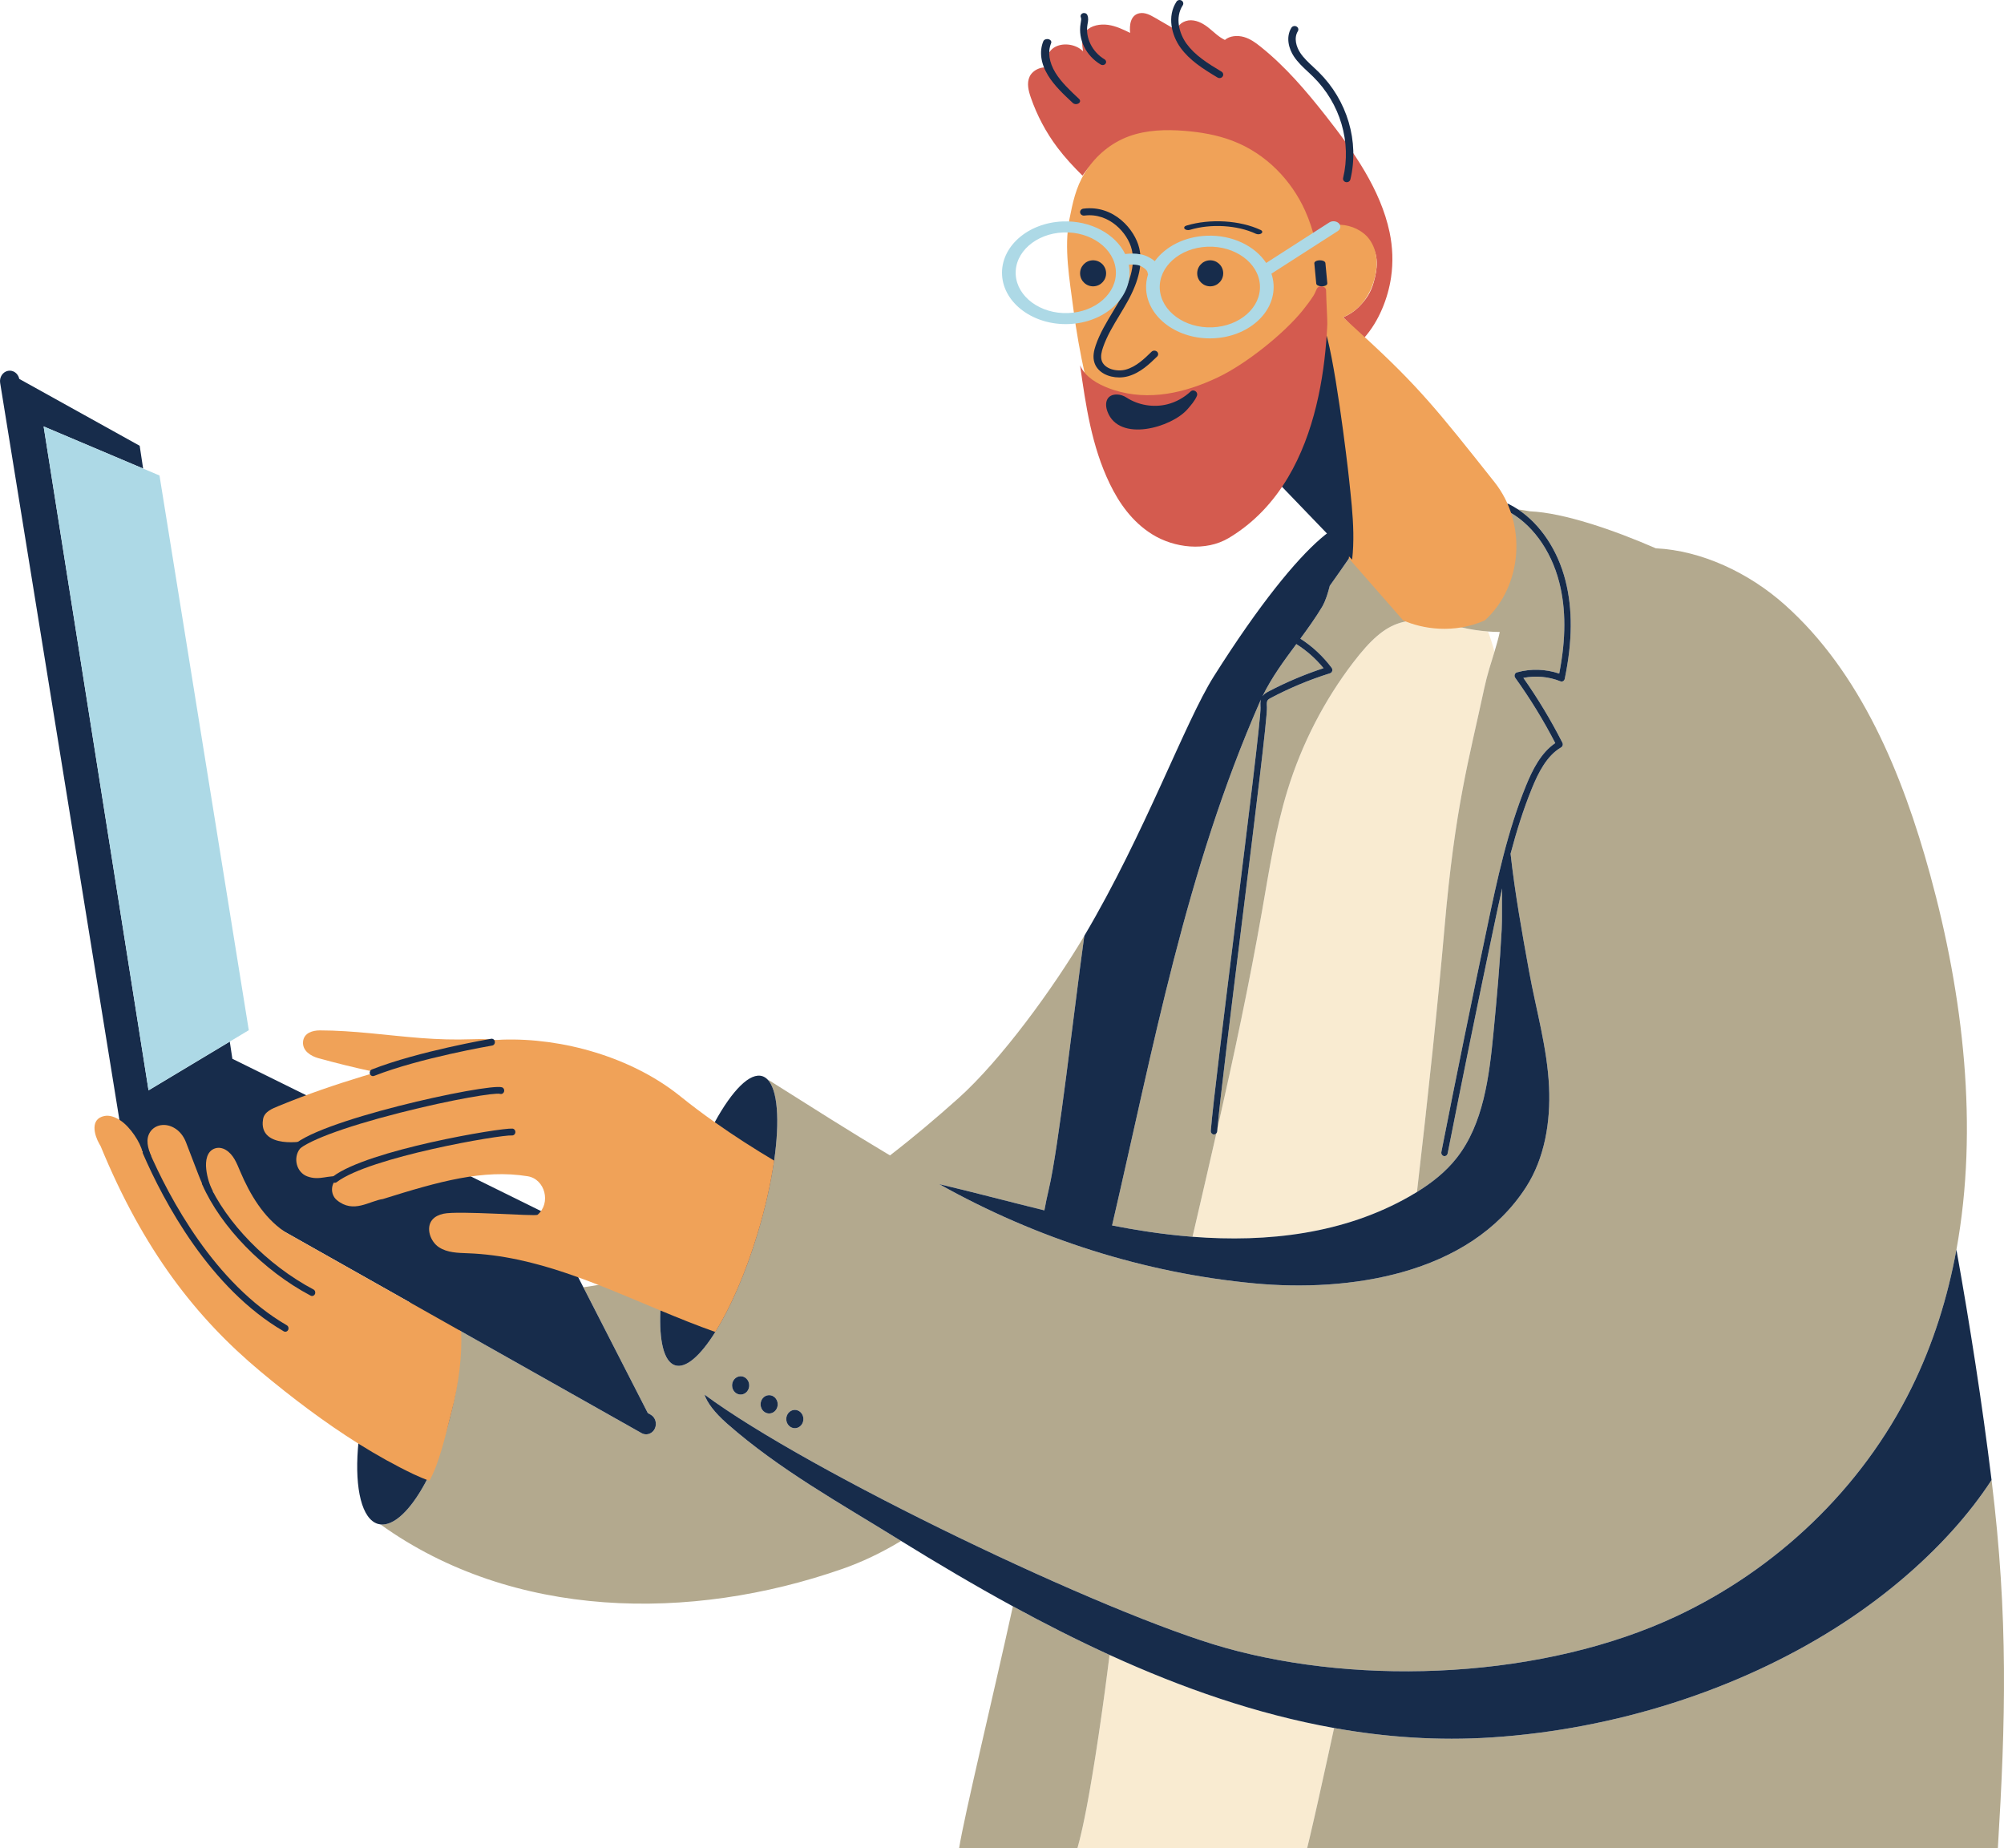 <svg width="154px" height="142px" viewBox="0 0 154 142" version="1.1" xmlns="http://www.w3.org/2000/svg" xmlns:xlink="http://www.w3.org/1999/xlink">
    <g id="Home" stroke="none" stroke-width="1" fill="none" fill-rule="evenodd">
        <g id="Home-Default-4" transform="translate(-34, -266)" fill-rule="nonzero">
            <g id="Access-Student" transform="translate(111, 337) scale(-1, 1) translate(-111, -337)translate(34, 266)">
                <g id="g8" transform="translate(77, 71) scale(-1, 1) rotate(-180) translate(-77, -71)translate(0, 0)">
                    <g id="g10" transform="translate(-0, 0)">
                        <path d="M71.205,8.5975671e-12 L53.551,8.5975671e-12 C53.51,0.172 53.467,0.35 53.422,0.535 C53.398,0.637 53.373,0.743 53.347,0.85 C53.339,0.889 53.329,0.927 53.319,0.968 C53.286,1.109 53.253,1.249 53.22,1.396 C53.205,1.46 53.189,1.527 53.174,1.594 C53.146,1.71 53.119,1.826 53.093,1.944 C53.06,2.083 53.029,2.224 52.996,2.368 C52.97,2.479 52.943,2.593 52.919,2.707 C52.883,2.864 52.848,3.022 52.812,3.181 C52.767,3.376 52.723,3.575 52.678,3.776 C52.455,4.775 52.226,5.816 52.002,6.84 C51.974,6.963 51.948,7.086 51.921,7.207 C51.842,7.575 51.762,7.939 51.684,8.296 C51.615,8.612 51.546,8.926 51.48,9.23 C57.401,10.291 63.162,12.301 68.735,14.847 C68.782,14.456 68.834,14.058 68.886,13.654 C68.912,13.452 68.939,13.25 68.965,13.043 C69.005,12.738 69.046,12.428 69.088,12.115 C69.129,11.809 69.173,11.501 69.215,11.194 C69.215,11.188 69.215,11.182 69.217,11.177 C69.24,11.003 69.264,10.829 69.289,10.656 C69.354,10.201 69.418,9.746 69.486,9.29 C69.515,9.081 69.546,8.873 69.577,8.666 C69.655,8.145 69.734,7.631 69.813,7.124 C69.828,7.024 69.844,6.922 69.861,6.822 C69.994,5.978 70.131,5.16 70.266,4.392 C70.291,4.263 70.313,4.133 70.336,4.004 C70.354,3.902 70.372,3.802 70.39,3.701 C70.422,3.527 70.455,3.355 70.486,3.186 C70.504,3.093 70.522,2.998 70.54,2.907 C70.582,2.695 70.621,2.491 70.662,2.294 C70.756,1.831 70.848,1.404 70.941,1.02 C70.973,0.877 71.008,0.738 71.041,0.605 C71.086,0.43 71.128,0.264 71.172,0.113 C71.184,0.074 71.194,0.038 71.205,8.5975671e-12" id="path14" fill="#F9EBD1"></path>
                        <path d="M80.295,7.10542736e-15 L71.205,7.10542736e-15 C71.194,0.038 71.184,0.074 71.172,0.113 C71.128,0.264 71.086,0.43 71.041,0.605 C71.008,0.738 70.973,0.877 70.941,1.02 C70.848,1.404 70.756,1.831 70.662,2.294 C70.621,2.491 70.582,2.695 70.54,2.907 C70.522,2.998 70.504,3.093 70.486,3.186 C70.455,3.355 70.422,3.527 70.39,3.701 C70.372,3.802 70.354,3.902 70.336,4.004 C70.313,4.133 70.291,4.263 70.266,4.392 C70.131,5.16 69.994,5.978 69.861,6.822 C69.844,6.922 69.828,7.024 69.813,7.124 C69.734,7.631 69.655,8.145 69.577,8.666 C69.546,8.873 69.515,9.081 69.486,9.29 C69.418,9.746 69.354,10.201 69.289,10.656 C69.264,10.829 69.24,11.003 69.217,11.177 C69.215,11.182 69.215,11.188 69.215,11.194 C69.173,11.501 69.129,11.809 69.088,12.115 C69.046,12.428 69.005,12.738 68.965,13.043 C68.939,13.25 68.912,13.452 68.886,13.654 C68.834,14.058 68.782,14.456 68.735,14.847 C71.25,15.996 73.726,17.253 76.163,18.581 C77.66,11.763 79.911,2.446 80.295,7.10542736e-15" id="path16" fill="#B3A98E"></path>
                        <path d="M55.056,81.293 C53.957,84.858 52.232,88.197 50.009,91.102 C47.345,94.584 45.844,94.821 41.777,93.818 C41.079,93.647 40.368,93.536 39.653,93.482 C39.458,92.97 39.295,92.45 39.156,91.923 C39.419,91.065 39.717,90.165 39.939,89.129 C41.115,83.632 42.185,80.039 42.994,70.735 C43.484,65.093 44.248,57.844 45.112,50.416 C45.295,50.303 45.479,50.193 45.664,50.087 C50.719,47.197 56.596,46.525 62.359,46.974 C62.324,47.127 62.288,47.28 62.252,47.433 C61.673,49.93 61.093,52.428 60.525,54.929 C60.492,54.97 60.467,55.019 60.463,55.077 C60.458,55.14 60.453,55.207 60.446,55.279 C59.187,60.842 57.994,66.422 57.009,72.046 C56.465,75.155 55.981,78.289 55.056,81.293" id="path18" fill="#F9EBD1"></path>
                        <path d="M97.051,34.851 C96.689,34.87 96.408,35.2 96.426,35.588 C96.443,35.976 96.752,36.276 97.115,36.257 C97.478,36.238 97.758,35.908 97.741,35.521 C97.724,35.132 97.415,34.833 97.051,34.851 L97.051,34.851 Z M94.862,33.398 C94.499,33.417 94.218,33.747 94.236,34.135 C94.253,34.523 94.562,34.823 94.926,34.804 C95.288,34.786 95.569,34.456 95.551,34.067 C95.534,33.679 95.225,33.38 94.862,33.398 Z M92.888,32.267 C92.525,32.286 92.245,32.616 92.262,33.003 C92.28,33.392 92.589,33.691 92.951,33.673 C93.315,33.654 93.595,33.325 93.578,32.936 C93.56,32.548 93.252,32.248 92.888,32.267 Z M121.357,28.002 C120.61,29.366 119.928,31.099 119.423,33.036 C118.765,35.567 118.531,37.962 118.689,39.78 L118.566,39.711 L104.699,31.89 C104.576,31.82 104.443,31.791 104.313,31.798 C104.057,31.811 103.814,31.964 103.686,32.224 C103.492,32.616 103.633,33.101 103.999,33.307 L104.219,33.431 L109.17,43.095 C107.026,43.402 104.914,43.855 102.901,44.387 C103.09,43.271 103.207,42.232 103.25,41.31 C103.354,38.994 102.992,37.4 102.143,37.106 C101.316,36.819 100.185,37.816 99.031,39.659 C97.887,41.481 96.718,44.126 95.792,47.175 C95.182,49.184 94.753,51.115 94.509,52.826 C94.065,55.934 94.235,58.312 95.043,59.086 C91.387,56.785 88.889,55.182 85.608,53.225 C83.813,54.609 82.07,56.08 80.366,57.604 C77.065,60.556 73.042,66.102 70.673,70.1 C70.687,70.003 70.701,69.904 70.715,69.804 C71.471,64.352 72.649,53.794 73.405,50.624 C73.534,50.082 73.645,49.542 73.743,49.004 C76.439,49.665 79.125,50.382 81.827,51.021 C74.323,46.817 66.066,44.181 57.565,43.39 C50.459,42.728 41.115,43.981 36.726,50.794 C35.3,53.008 34.838,55.803 34.961,58.487 C35.099,61.5 35.96,64.418 36.493,67.355 C37.039,70.363 37.583,73.373 37.918,76.406 C37.47,78.1 36.942,79.802 36.276,81.432 C35.788,82.626 35.14,83.934 34.034,84.576 C33.977,84.61 33.934,84.666 33.915,84.733 C33.896,84.801 33.904,84.872 33.935,84.935 C34.816,86.665 35.825,88.339 36.935,89.916 C35.986,90.105 34.987,90.014 34.083,89.652 C34.016,89.625 33.942,89.631 33.879,89.667 C33.816,89.703 33.771,89.767 33.756,89.842 C33.158,92.729 33.14,95.202 33.702,97.402 C34.301,99.749 35.636,101.729 37.343,102.86 C37.061,102.822 36.78,102.778 36.5,102.727 C36.476,102.723 36.453,102.719 36.429,102.714 C33.842,102.604 30.006,101.289 26.757,99.872 C23.245,99.702 19.611,97.995 16.861,95.548 C11.033,90.361 7.807,82.569 5.674,74.791 C3.126,65.497 1.942,55.374 3.656,45.986 C4.327,42.314 5.441,38.755 7.09,35.401 C10.951,27.551 17.558,21.397 25.155,17.828 C35.306,13.058 49.229,12.414 59.844,15.394 C69.08,17.987 91.848,28.906 99.864,34.85 C99.651,34.223 99.103,33.477 98.111,32.605 C94.117,29.093 89.463,26.519 85.005,23.758 C84.922,23.707 84.839,23.656 84.756,23.604 C85.509,23.148 86.277,22.733 87.053,22.366 C87.781,22.021 88.515,21.719 89.254,21.461 C100.95,17.375 114.574,17.561 124.765,24.874 C123.726,24.747 122.467,25.968 121.357,28.002" id="path20" fill="#B3A98E"></path>
                        <path d="M38.267,102.796 C36.35,101.849 34.822,99.78 34.179,97.263 C33.657,95.221 33.657,92.922 34.18,90.246 C35.224,90.601 36.366,90.636 37.427,90.339 C37.507,90.317 37.571,90.253 37.598,90.17 C37.625,90.086 37.611,89.993 37.56,89.923 C36.422,88.34 35.387,86.654 34.484,84.906 C35.589,84.157 36.238,82.844 36.729,81.643 C38.164,78.129 38.969,74.307 39.68,70.936 C40.898,65.155 42.095,59.284 43.236,53.488 C43.264,53.345 43.179,53.206 43.045,53.175 C43.028,53.172 43.011,53.17 42.994,53.17 C42.88,53.17 42.777,53.255 42.753,53.379 C41.612,59.173 40.416,65.042 39.198,70.82 C39,71.763 38.793,72.742 38.567,73.738 C38.597,72.568 38.557,71.41 38.601,70.575 C38.741,67.928 38.977,65.287 39.233,62.65 C39.562,59.254 40.006,55.645 42.06,53.03 C42.903,51.957 43.974,51.118 45.112,50.416 C44.248,57.844 43.484,65.093 42.994,70.735 C42.185,80.039 41.115,83.632 39.939,89.129 C39.717,90.165 39.419,91.065 39.156,91.923 C38.999,92.438 38.856,92.938 38.748,93.444 C39.05,93.446 39.352,93.46 39.653,93.482 C40.368,93.536 41.079,93.647 41.777,93.818 C45.844,94.821 47.345,94.584 50.009,91.102 C52.232,88.197 53.957,84.858 55.056,81.293 C55.981,78.289 56.465,75.155 57.009,72.046 C57.994,66.422 59.187,60.842 60.446,55.279 C60.25,57.499 59.401,64.349 58.579,70.98 C57.563,79.169 56.603,86.905 56.642,87.671 L56.644,87.707 C56.654,87.888 56.664,88.075 56.595,88.184 C56.544,88.265 56.438,88.325 56.315,88.39 C54.864,89.153 53.341,89.785 51.79,90.271 C51.712,90.296 51.65,90.361 51.624,90.445 C51.6,90.529 51.616,90.621 51.668,90.689 C52.341,91.587 53.151,92.34 54.073,92.929 C53.491,93.719 52.915,94.519 52.398,95.378 C52.093,95.922 51.952,96.457 51.811,96.993 C50.839,98.33 49.874,99.857 48.783,101.159 C45.525,102.635 41.931,103.268 38.403,102.974 C38.386,102.899 38.339,102.831 38.267,102.796" id="path22" fill="#B3A98E"></path>
                        <path d="M62.359,46.974 C63.563,47.068 64.762,47.21 65.948,47.391 C66.815,47.524 67.68,47.677 68.541,47.844 C65.357,61.558 62.876,75.119 57.179,88.087 C57.155,88.143 57.128,88.197 57.102,88.252 C57.156,88.056 57.147,87.852 57.138,87.678 L57.135,87.642 C57.099,86.926 58.1,78.855 59.068,71.049 C59.918,64.197 60.797,57.11 60.955,55.121 C60.967,54.976 60.866,54.848 60.73,54.836 C60.723,54.836 60.716,54.835 60.709,54.835 C60.635,54.835 60.571,54.873 60.525,54.929 C61.093,52.428 61.673,49.93 62.252,47.433 C62.288,47.28 62.324,47.127 62.359,46.974" id="path24" fill="#B3A98E"></path>
                        <path d="M54.381,92.514 C54.377,92.511 54.373,92.507 54.369,92.504 C53.585,92.01 52.887,91.391 52.29,90.662 C53.743,90.184 55.169,89.581 56.533,88.864 C56.703,88.774 56.865,88.676 56.982,88.507 C56.275,89.96 55.333,91.231 54.381,92.514" id="path26" fill="#B3A98E"></path>
                        <path d="M53.551,0 L0.472,0 C-0.121,9.712 -0.346,17.702 0.956,28.285 C1.799,26.984 2.818,25.667 3.998,24.361 C4.275,24.056 4.56,23.75 4.854,23.447 C4.951,23.345 5.05,23.245 5.151,23.142 C5.31,22.981 5.472,22.819 5.636,22.659 C5.74,22.559 5.844,22.458 5.949,22.358 C6.054,22.258 6.16,22.157 6.267,22.059 C6.405,21.929 6.545,21.798 6.687,21.67 C6.83,21.54 6.971,21.412 7.116,21.285 C7.227,21.187 7.339,21.088 7.452,20.989 C7.633,20.832 7.816,20.677 8.002,20.522 C9.507,19.26 11.158,18.048 12.939,16.92 C20.476,12.154 29.86,9.13 39.377,8.507 C43.479,8.24 47.516,8.521 51.48,9.23 C51.546,8.926 51.615,8.612 51.684,8.296 C51.762,7.939 51.84,7.575 51.921,7.207 C51.948,7.086 51.974,6.963 52.002,6.84 C52.226,5.816 52.455,4.775 52.678,3.776 C52.723,3.575 52.767,3.376 52.812,3.181 C52.848,3.022 52.883,2.864 52.919,2.707 C52.943,2.593 52.97,2.479 52.996,2.368 C53.029,2.224 53.06,2.083 53.093,1.944 C53.119,1.826 53.146,1.71 53.174,1.594 C53.189,1.527 53.205,1.46 53.22,1.396 C53.253,1.249 53.286,1.109 53.319,0.968 C53.329,0.927 53.339,0.889 53.347,0.85 C53.373,0.743 53.398,0.637 53.422,0.535 C53.467,0.35 53.51,0.172 53.551,0" id="path28" fill="#B3A98E"></path>
                        <path d="M98.111,32.605 C99.103,33.477 99.651,34.223 99.864,34.85 C91.848,28.906 69.08,17.987 59.844,15.394 C49.229,12.414 35.306,13.058 25.155,17.828 C17.558,21.397 10.951,27.551 7.09,35.401 C5.441,38.755 4.327,42.314 3.656,45.986 C2.62,40.195 1.689,34.256 0.956,28.285 L0.956,28.285 C2.642,25.687 5.034,23.009 8.002,20.521 C9.506,19.26 11.158,18.048 12.94,16.921 C20.475,12.154 29.859,9.13 39.377,8.507 C43.479,8.239 47.515,8.521 51.479,9.231 C57.401,10.29 63.162,12.301 68.735,14.847 C71.249,15.996 73.727,17.254 76.163,18.582 C79.087,20.176 81.953,21.873 84.756,23.604 C84.839,23.656 84.922,23.707 85.005,23.758 C89.463,26.519 94.117,29.093 98.111,32.605" id="path30" fill="#172C4B"></path>
                        <path d="M94.509,52.826 C94.753,51.115 95.182,49.184 95.792,47.175 C96.718,44.126 97.887,41.481 99.031,39.659 C100.185,37.816 101.316,36.819 102.143,37.106 C102.992,37.4 103.354,38.994 103.25,41.31 C103.207,42.232 103.09,43.271 102.901,44.387 C102.646,45.892 102.26,47.539 101.743,49.24 C100.97,51.78 100.031,54.042 99.075,55.779 C97.728,58.234 96.355,59.641 95.393,59.306 C95.266,59.262 95.149,59.186 95.043,59.086 C94.235,58.312 94.065,55.934 94.509,52.826" id="path32" fill="#172C4B"></path>
                        <path d="M153.378,113.509 C152.981,113.582 152.604,113.305 152.52,112.888 L143.266,107.75 L143.001,105.999 L150.647,109.235 L142.585,58.226 L136.343,61.972 L136.143,60.649 L112.084,48.781 L109.17,43.095 L104.219,33.431 L103.999,33.307 C103.633,33.101 103.492,32.616 103.686,32.224 C103.814,31.964 104.057,31.811 104.313,31.798 C104.443,31.791 104.576,31.82 104.699,31.89 L118.566,39.711 L118.689,39.78 C118.531,37.962 118.765,35.567 119.423,33.036 C119.928,31.099 120.61,29.366 121.357,28.002 C122.467,25.968 123.726,24.747 124.765,24.874 C124.831,24.883 124.896,24.895 124.961,24.914 C126.19,25.281 126.734,27.602 126.496,30.689 C126.396,31.995 126.156,33.437 125.768,34.925 C124.971,37.984 123.735,40.528 122.497,41.928 L144.569,54.378 L144.692,55.139 L153.989,112.582 C154.059,113.018 153.786,113.433 153.378,113.509" id="path34" fill="#172C4B"></path>
                        <path d="M56.533,88.864 C55.169,89.581 53.743,90.184 52.29,90.662 C52.887,91.391 53.585,92.01 54.369,92.504 C54.373,92.507 54.377,92.511 54.381,92.514 C55.333,91.231 56.275,89.96 56.982,88.507 C56.865,88.676 56.703,88.774 56.533,88.864 Z M33.702,97.402 C33.14,95.202 33.158,92.729 33.756,89.842 C33.771,89.767 33.816,89.703 33.879,89.667 C33.942,89.631 34.016,89.625 34.083,89.652 C34.987,90.014 35.986,90.105 36.935,89.916 C35.825,88.339 34.816,86.665 33.935,84.935 C33.904,84.872 33.896,84.801 33.915,84.733 C33.934,84.666 33.977,84.61 34.034,84.576 C35.14,83.934 35.788,82.626 36.276,81.432 C36.942,79.802 37.47,78.1 37.918,76.406 C37.583,73.373 37.039,70.363 36.493,67.355 C35.96,64.418 35.099,61.5 34.961,58.487 C34.838,55.803 35.3,53.008 36.726,50.794 C41.115,43.981 50.459,42.728 57.565,43.39 C66.066,44.181 74.323,46.817 81.827,51.021 C79.125,50.382 76.439,49.665 73.743,49.004 C73.645,49.542 73.534,50.082 73.405,50.624 C72.649,53.794 71.471,64.352 70.715,69.804 C70.701,69.902 70.687,70.001 70.673,70.1 C65.996,77.999 62.942,86.517 60.719,90.037 C53.712,101.133 49.509,103.601 49.698,100.716 C49.396,100.871 49.091,101.019 48.783,101.159 C49.874,99.857 50.839,98.33 51.811,96.993 C51.952,96.457 52.093,95.922 52.398,95.378 C52.915,94.519 53.491,93.719 54.073,92.929 C53.151,92.34 52.341,91.587 51.668,90.689 C51.616,90.621 51.6,90.529 51.624,90.445 C51.65,90.361 51.712,90.296 51.79,90.271 C53.341,89.785 54.864,89.153 56.315,88.39 C56.438,88.325 56.544,88.265 56.595,88.184 C56.664,88.075 56.654,87.888 56.644,87.707 L56.642,87.671 C56.603,86.905 57.563,79.169 58.579,70.98 C59.401,64.349 60.25,57.499 60.446,55.279 C60.453,55.207 60.458,55.14 60.463,55.077 C60.467,55.019 60.492,54.97 60.525,54.929 C60.571,54.873 60.635,54.835 60.709,54.835 C60.716,54.835 60.723,54.836 60.73,54.836 C60.866,54.848 60.967,54.976 60.955,55.121 C60.797,57.11 59.918,64.197 59.068,71.049 C58.1,78.855 57.099,86.926 57.135,87.642 L57.138,87.678 C57.147,87.852 57.156,88.056 57.102,88.252 C57.128,88.197 57.155,88.143 57.179,88.087 C62.876,75.119 65.357,61.558 68.541,47.844 C67.68,47.677 66.815,47.524 65.948,47.391 C64.762,47.21 63.563,47.068 62.359,46.974 C56.596,46.525 50.719,47.197 45.664,50.087 C45.479,50.193 45.295,50.303 45.112,50.416 C43.974,51.118 42.903,51.957 42.06,53.03 C40.006,55.645 39.562,59.254 39.233,62.65 C38.977,65.287 38.741,67.928 38.601,70.575 C38.557,71.41 38.597,72.568 38.567,73.738 C38.793,72.742 39,71.763 39.198,70.82 C40.416,65.042 41.612,59.173 42.753,53.379 C42.777,53.255 42.88,53.17 42.994,53.17 C43.011,53.17 43.028,53.172 43.045,53.175 C43.179,53.206 43.264,53.345 43.236,53.488 C42.095,59.284 40.898,65.155 39.68,70.936 C38.969,74.307 38.164,78.129 36.729,81.643 C36.238,82.844 35.589,84.157 34.484,84.906 C35.387,86.654 36.422,88.34 37.56,89.923 C37.611,89.993 37.625,90.086 37.598,90.17 C37.571,90.253 37.507,90.317 37.427,90.339 C36.366,90.636 35.224,90.601 34.18,90.246 C33.657,92.922 33.657,95.221 34.179,97.263 C34.822,99.78 36.35,101.849 38.267,102.796 C38.339,102.831 38.386,102.899 38.403,102.974 C38.415,103.03 38.412,103.09 38.387,103.146 C38.33,103.279 38.183,103.335 38.06,103.274 C37.815,103.153 37.576,103.014 37.343,102.86 C35.636,101.729 34.301,99.749 33.702,97.402" id="path36" fill="#172C4B"></path>
                        <path d="M97.115,36.257 C96.752,36.276 96.443,35.976 96.426,35.588 C96.408,35.2 96.689,34.87 97.051,34.851 C97.415,34.833 97.724,35.132 97.741,35.521 C97.758,35.908 97.478,36.238 97.115,36.257" id="path38" fill="#172C4B"></path>
                        <path d="M94.926,34.804 C94.562,34.823 94.253,34.523 94.236,34.135 C94.218,33.747 94.499,33.417 94.862,33.398 C95.225,33.38 95.534,33.679 95.551,34.067 C95.569,34.456 95.288,34.786 94.926,34.804" id="path40" fill="#172C4B"></path>
                        <path d="M92.951,33.673 C92.589,33.691 92.28,33.392 92.262,33.003 C92.245,32.616 92.525,32.286 92.888,32.267 C93.252,32.248 93.56,32.548 93.578,32.936 C93.595,33.325 93.315,33.654 92.951,33.673" id="path42" fill="#172C4B"></path>
                        <polyline id="path44" fill="#ADD9E6" points="150.647 109.235 143.001 105.999 141.743 105.466 134.882 62.848 136.343 61.972 142.585 58.226 150.647 109.235"></polyline>
                        <path d="M145.975,56.255 C145.598,56.331 145.183,56.193 144.786,55.939 C143.966,55.412 143.214,54.201 143.059,53.527 L142.372,53.139 C142.624,53.759 142.851,54.466 142.444,55.054 C142.256,55.324 141.965,55.494 141.653,55.546 C141.284,55.607 140.935,55.521 140.623,55.346 C140.203,55.111 139.889,54.706 139.709,54.237 L138.74,51.717 C138.647,51.487 138.52,51.159 138.383,50.881 L137.574,50.339 C137.882,50.887 138.086,51.555 138.153,52.181 C138.219,52.801 138.117,53.541 137.491,53.76 C137.208,53.859 136.899,53.802 136.641,53.644 C136.059,53.289 135.81,52.631 135.549,52.013 C134.788,50.211 133.737,48.473 132.181,47.403 C132.151,47.382 132.12,47.361 132.089,47.339 L118.566,39.711 C118.476,37.952 118.721,35.731 119.33,33.393 C119.834,31.456 120.25,29.598 120.996,28.233 C121.289,28.319 121.868,28.566 122.207,28.727 C123.631,29.406 125.032,30.19 126.402,31.046 C129.057,32.704 131.597,34.634 133.974,36.617 C138.924,40.745 142.973,45.929 146.268,53.939 C146.305,54.002 146.342,54.065 146.377,54.128 C146.746,54.782 147.106,56.03 145.975,56.255" id="path46" fill="#F0A258"></path>
                        <path d="M130.02,42.424 C129.929,42.424 129.841,42.478 129.798,42.571 C129.738,42.702 129.788,42.86 129.91,42.925 C133.442,44.792 136.623,48.048 138.016,51.221 C138.074,51.353 138.221,51.41 138.344,51.347 C138.468,51.285 138.521,51.129 138.463,50.997 C137.026,47.722 133.754,44.369 130.129,42.452 C130.094,42.433 130.056,42.424 130.02,42.424" id="path48" fill="#172C4B"></path>
                        <path d="M132.076,39.677 C131.988,39.677 131.903,39.727 131.858,39.815 C131.793,39.943 131.837,40.103 131.958,40.173 C137.524,43.405 140.995,49.967 142.569,53.591 C142.626,53.723 142.773,53.781 142.897,53.719 C143.021,53.657 143.074,53.501 143.017,53.369 C141.418,49.686 137.884,43.014 132.193,39.709 C132.156,39.687 132.115,39.677 132.076,39.677" id="path50" fill="#172C4B"></path>
                        <path d="M133.813,55.762 C133.898,53.848 130.979,54.151 129.908,54.482 C130.31,54.358 130.666,54.098 130.938,53.758 C131.503,53.049 131.223,51.934 130.402,51.62 C129.432,51.25 128.772,51.767 127.867,51.58 C127.845,51.576 127.845,51.544 127.865,51.537 C127.895,51.527 127.923,51.515 127.952,51.502 C128.595,51.204 128.668,50.25 128.113,49.791 C126.828,48.728 125.618,49.732 124.574,49.875 C120.245,51.232 116.872,52.177 113.451,51.625 C112.112,51.409 111.631,49.558 112.694,48.662 C112.848,48.532 118.812,48.999 119.926,48.744 C120.247,48.67 120.571,48.539 120.787,48.275 C121.293,47.658 120.933,46.616 120.282,46.18 C119.631,45.745 118.816,45.737 118.049,45.708 C112.873,45.517 108.113,43.335 103.25,41.31 C101.856,40.73 100.454,40.162 99.031,39.659 C97.887,41.481 96.718,44.126 95.792,47.175 C95.182,49.184 94.753,51.115 94.509,52.826 C96.065,53.752 97.589,54.728 99.075,55.779 C99.982,56.418 100.874,57.087 101.751,57.793 C105.462,60.772 110.766,62.275 115.405,62.121 C116.87,62.072 118.294,61.638 119.702,61.207 C124.255,59.813 128.002,58.916 132.604,57.016 C133.053,56.83 133.682,56.597 133.783,56.022 C133.799,55.931 133.808,55.844 133.813,55.762" id="path52" fill="#F0A258"></path>
                        <path d="M128.268,51.124 C128.218,51.124 128.168,51.14 128.125,51.173 C125.607,53.1 115.534,54.826 114.659,54.76 C114.525,54.75 114.405,54.859 114.395,55.005 C114.386,55.15 114.489,55.276 114.625,55.286 C115.52,55.354 125.741,53.646 128.412,51.603 C128.523,51.518 128.548,51.353 128.469,51.235 C128.421,51.163 128.345,51.124 128.268,51.124" id="path54" fill="#172C4B"></path>
                        <path d="M131.446,53.368 C131.372,53.368 131.299,53.403 131.25,53.47 C130.696,54.238 127.708,55.372 123.258,56.505 C119.181,57.541 115.931,58.065 115.569,57.954 C115.439,57.914 115.301,57.995 115.263,58.135 C115.226,58.274 115.299,58.42 115.43,58.46 C116.483,58.791 130.163,55.839 131.641,53.793 C131.724,53.678 131.705,53.512 131.597,53.423 C131.552,53.386 131.498,53.368 131.446,53.368" id="path56" fill="#172C4B"></path>
                        <path d="M129.427,62.832 C129.961,62.832 130.651,62.646 130.712,61.964 C130.777,61.246 130.083,60.847 129.532,60.696 C126.844,59.954 124.132,59.364 121.407,58.927 C120.745,58.821 120.067,58.724 119.419,58.909 C118.673,59.121 118.025,59.687 117.398,60.242 C116.233,61.272 113.56,62.299 117.776,62.15 C119.067,62.105 120.361,62.143 121.652,62.243 C124.244,62.443 126.831,62.831 129.427,62.832" id="path58" fill="#F0A258"></path>
                        <path d="M125.34,59.317 C125.312,59.317 125.283,59.322 125.255,59.333 C121.703,60.726 116.232,61.657 116.177,61.667 C116.043,61.69 115.951,61.825 115.972,61.969 C115.993,62.112 116.121,62.211 116.254,62.189 C116.31,62.179 121.827,61.239 125.426,59.829 C125.553,59.778 125.619,59.627 125.572,59.49 C125.535,59.383 125.441,59.317 125.34,59.317" id="path60" fill="#172C4B"></path>
                        <g id="Group-6" transform="translate(37.471, 93.685)">
                            <path d="M35.801,43.029 C36.303,43.531 36.083,44.386 35.414,44.726 C34.745,45.067 33.791,44.884 33.303,44.373 C33.384,44.912 33.446,45.512 33.055,45.946 C32.683,46.358 31.987,46.491 31.375,46.404 C30.764,46.316 30.215,46.049 29.682,45.787 C29.747,46.374 29.663,47.149 28.977,47.295 C28.56,47.383 28.146,47.168 27.793,46.963 C27.207,46.625 26.622,46.286 26.036,45.947 C26.115,46.392 25.54,46.771 25.001,46.758 C24.461,46.744 23.989,46.456 23.604,46.141 C23.217,45.827 22.869,45.468 22.4,45.246 C22.043,45.566 21.433,45.614 20.937,45.472 C20.441,45.329 20.035,45.03 19.658,44.728 C17.716,43.171 16.151,41.322 14.672,39.445 C12.492,36.677 10.435,33.737 9.746,30.477 C9.505,29.331 9.461,28.152 9.632,26.996 C9.861,25.45 10.539,23.636 11.735,22.315 C12.327,22.842 12.896,23.56 13.317,23.936 C12.866,24.121 12.47,24.384 12.144,24.702 C11.534,25.297 11.187,25.849 10.966,26.622 C10.672,27.653 10.543,28.735 11.225,29.628 C12.2,30.906 14.78,31.251 15.395,29.591 C15.41,29.55 15.423,29.51 15.437,29.469 C15.624,30.256 15.88,31.028 16.227,31.779 C17.281,34.057 19.246,36.122 21.93,37.11 C23.101,37.541 24.375,37.758 25.65,37.857 C27.11,37.971 28.624,37.925 29.974,37.449 C31.418,36.94 32.575,35.959 33.341,34.818 C34.034,35.503 34.691,36.21 35.263,36.967 C36.16,38.156 36.84,39.456 37.309,40.804 C37.494,41.337 37.645,41.92 37.403,42.437 C37.161,42.955 36.367,43.323 35.801,43.029 Z" id="path62" fill="#D45B4F"></path>
                            <path d="M25.5,38.262 C24.246,38.163 22.994,37.944 21.842,37.508 C19.202,36.509 17.27,34.424 16.233,32.121 C15.892,31.364 15.64,30.583 15.456,29.789 C15.442,29.83 15.429,29.87 15.415,29.911 C14.81,31.589 12.272,31.24 11.313,29.949 C10.643,29.047 10.627,27.886 10.916,26.845 C11.133,26.064 11.518,25.302 12.144,24.702 C12.473,24.388 12.874,24.123 13.317,23.936 C12.903,23.556 12.397,23.093 11.815,22.56 C7.535,18.642 6.077,16.815 1.685,11.275 C-0.82,8.115 -0.498,3.324 2.423,0.649 C4.822,-0.409 7.234,0 8.702,0.649 L12.875,5.412 C12.75,6.708 12.8,8.019 12.898,9.325 C12.948,9.977 13.009,10.629 13.067,11.275 C13.16,12.336 13.984,20.552 14.641,22.394 C14.628,22.619 14.616,22.842 14.607,23.063 C14.594,23.328 14.677,24.656 14.701,25.68 C14.709,26.026 15.275,26.105 15.411,25.778 C15.493,25.584 15.571,25.4 15.659,25.259 C15.903,24.871 16.178,24.498 16.466,24.133 C17.869,22.354 20.754,19.982 22.94,18.929 C25.415,17.739 28.127,17.104 30.776,17.966 C31.721,18.273 32.661,18.765 33.148,19.501 C33.526,21.195 33.828,22.902 34.049,24.616 C34.334,26.821 34.782,29.275 34.348,31.468 C34.102,32.714 33.863,33.9 33.165,35.035 C33.132,35.088 33.098,35.14 33.064,35.192 C32.311,36.345 31.173,37.336 29.753,37.85 C28.426,38.331 26.936,38.377 25.5,38.262 Z" id="path64" fill="#F0A258"></path>
                            <path d="M12.862,11.53 C12.79,10.844 12.713,10.154 12.651,9.463 C12.528,8.078 12.465,6.688 12.622,5.315 L18.529,11.453 C16.025,15.082 15.106,19.521 14.834,23.315 C14.01,21.363 12.978,12.654 12.862,11.53 Z" id="path66" fill="#172C4B"></path>
                            <path d="M22.977,19.303 C20.76,20.349 17.837,22.706 16.415,24.474 C16.123,24.837 15.844,25.208 15.596,25.593 C15.507,25.733 15.428,25.915 15.345,26.109 C15.207,26.433 14.634,26.355 14.625,26.011 C14.602,24.994 14.517,23.674 14.53,23.411 C14.539,23.192 14.552,22.97 14.565,22.746 C14.785,19.189 15.529,15.028 17.555,11.625 C18.653,9.783 20.125,8.163 22.095,6.983 C23.874,5.919 26.299,6.21 27.989,7.263 C29.529,8.223 30.536,9.671 31.255,11.162 C32.643,14.041 33.091,17.167 33.529,20.25 C33.475,20.117 33.404,19.991 33.323,19.871 C32.829,19.14 31.876,18.651 30.919,18.345 C28.234,17.489 25.485,18.12 22.977,19.303 Z" id="path68" fill="#D45B4F"></path>
                            <path d="M23.48,26.316 C22.929,26.343 22.504,26.811 22.53,27.363 C22.556,27.915 23.025,28.34 23.576,28.314 C24.128,28.287 24.553,27.819 24.528,27.267 C24.501,26.715 24.032,26.289 23.48,26.316 Z" id="path70" fill="#172C4B"></path>
                            <path d="M32.481,26.316 C31.928,26.343 31.503,26.812 31.53,27.363 C31.555,27.915 32.024,28.34 32.577,28.314 C33.128,28.288 33.554,27.819 33.527,27.267 C33.501,26.716 33.032,26.289 32.481,26.316 Z" id="path72" fill="#172C4B"></path>
                            <path d="M29.837,19.407 C28.893,19.671 28.18,20.365 27.608,20.922 C27.497,21.03 27.503,21.2 27.622,21.301 C27.738,21.403 27.925,21.398 28.036,21.29 C28.588,20.752 29.214,20.143 30.009,19.92 C30.704,19.725 31.642,19.968 31.858,20.583 C31.977,20.923 31.871,21.32 31.765,21.628 C31.47,22.491 30.976,23.309 30.497,24.1 C30.281,24.46 30.055,24.832 29.85,25.207 C28.99,26.775 28.707,28.101 28.986,29.265 C29.32,30.661 30.917,32.585 33.276,32.283 C33.436,32.263 33.548,32.128 33.526,31.981 C33.503,31.834 33.356,31.731 33.195,31.752 C31.287,31.996 29.857,30.398 29.559,29.149 C29.31,28.112 29.576,26.901 30.374,25.448 C30.574,25.083 30.796,24.715 31.011,24.36 C31.502,23.545 32.012,22.703 32.325,21.789 C32.456,21.405 32.585,20.902 32.416,20.419 C32.159,19.684 31.335,19.315 30.522,19.315 C30.288,19.315 30.055,19.345 29.837,19.407 Z" id="path74" fill="#172C4B"></path>
                            <path d="M19.592,30.386 C19.49,30.465 19.514,30.579 19.645,30.642 C21.249,31.393 23.546,31.529 25.361,30.981 C25.511,30.937 25.571,30.827 25.497,30.737 C25.421,30.647 25.24,30.61 25.09,30.655 C23.479,31.141 21.44,31.02 20.018,30.353 C19.962,30.328 19.896,30.315 19.832,30.315 C19.742,30.315 19.652,30.339 19.592,30.386 Z" id="path76" fill="#172C4B"></path>
                            <path d="M34.442,24.261 C32.322,24.342 30.678,25.799 30.781,27.507 C30.882,29.215 32.691,30.538 34.812,30.456 C36.933,30.374 38.575,28.917 38.474,27.209 C38.371,25.501 36.563,24.178 34.442,24.261 Z M23.372,23.164 C21.251,23.247 19.607,24.703 19.709,26.411 C19.812,28.119 21.619,29.442 23.741,29.36 C25.861,29.278 27.505,27.822 27.403,26.113 C27.301,24.405 25.493,23.083 23.372,23.164 Z M34.862,31.301 C32.709,31.384 30.812,30.33 30.065,28.798 C29.67,28.844 29.294,28.855 28.856,28.771 C28.489,28.701 28.092,28.506 27.789,28.248 C26.979,29.363 25.509,30.138 23.792,30.204 C21.837,30.28 20.091,29.418 19.227,28.111 L14.381,31.223 C14.154,31.368 13.824,31.339 13.643,31.155 C13.462,30.973 13.5,30.707 13.727,30.561 L18.824,27.289 C18.735,27.021 18.677,26.74 18.66,26.452 C18.531,24.278 20.622,22.424 23.321,22.32 C26.02,22.215 28.322,23.899 28.452,26.073 C28.476,26.479 28.422,26.872 28.303,27.246 C28.324,27.287 28.339,27.332 28.343,27.379 C28.358,27.573 28.775,27.886 29.099,27.948 C29.337,27.993 29.549,27.996 29.786,27.975 C29.759,27.834 29.74,27.692 29.732,27.547 C29.602,25.374 31.693,23.52 34.392,23.416 C37.092,23.312 39.393,24.994 39.523,27.169 C39.652,29.343 37.562,31.196 34.862,31.301" id="path78" fill="#ADD9E6"></path>
                            <path d="M30.703,18.004 C30.443,18.001 30.187,17.916 29.966,17.772 C29.042,17.174 27.883,16.987 26.826,17.251 C26.161,17.418 25.542,17.762 25.035,18.235 C24.806,18.449 24.435,18.198 24.55,17.903 C24.55,17.9 24.551,17.898 24.552,17.896 C24.711,17.518 25.003,17.189 25.265,16.885 C26.493,15.463 30.534,14.299 31.425,16.692 C31.68,17.378 31.473,18.012 30.703,18.004" id="path80" fill="#172C4B"></path>
                            <path d="M14.955,26.315 C14.948,26.315 14.941,26.315 14.934,26.316 C14.698,26.321 14.518,26.424 14.529,26.546 L14.677,28.105 C14.689,28.227 14.876,28.322 15.123,28.314 C15.359,28.309 15.539,28.205 15.528,28.084 L15.38,26.524 C15.369,26.407 15.18,26.315 14.955,26.315" id="path82" fill="#172C4B"></path>
                            <path d="M33.843,40.315 C33.773,40.315 33.702,40.333 33.644,40.37 C33.509,40.454 33.49,40.605 33.6,40.708 C34.274,41.338 34.972,41.99 35.424,42.728 C35.913,43.527 36.029,44.334 35.753,45.002 C35.701,45.128 35.792,45.263 35.957,45.304 C36.124,45.344 36.301,45.273 36.353,45.147 C36.677,44.364 36.55,43.433 35.994,42.524 C35.509,41.731 34.786,41.056 34.087,40.403 C34.025,40.345 33.934,40.315 33.843,40.315" id="path84" fill="#172C4B"></path>
                            <path d="M31.795,43.315 C31.709,43.315 31.624,43.353 31.572,43.423 C31.492,43.534 31.525,43.683 31.649,43.757 C32.593,44.318 33.134,45.413 32.962,46.42 L32.949,46.497 C32.911,46.702 32.868,46.935 32.975,47.166 C33.031,47.289 33.187,47.347 33.323,47.297 C33.46,47.246 33.524,47.105 33.469,46.983 C33.42,46.877 33.446,46.731 33.476,46.576 L33.49,46.494 C33.695,45.288 33.073,44.026 31.942,43.355 C31.897,43.329 31.846,43.315 31.795,43.315" id="path86" fill="#172C4B"></path>
                            <path d="M22.812,42.315 C22.718,42.315 22.626,42.359 22.572,42.441 C22.489,42.566 22.529,42.732 22.661,42.811 C23.749,43.461 24.702,44.07 25.341,44.947 C25.925,45.751 26.245,46.977 25.64,47.905 C25.558,48.031 25.598,48.197 25.731,48.275 C25.864,48.352 26.038,48.314 26.12,48.188 C26.861,47.054 26.495,45.59 25.805,44.642 C25.106,43.68 24.104,43.038 22.962,42.356 C22.915,42.328 22.863,42.315 22.812,42.315" id="path88" fill="#172C4B"></path>
                            <path d="M13.037,34.315 C12.905,34.315 12.787,34.399 12.758,34.523 C12.057,37.437 12.99,40.6 15.192,42.776 C15.327,42.909 15.467,43.04 15.606,43.169 C15.987,43.523 16.346,43.857 16.609,44.255 C16.911,44.711 17.118,45.387 16.793,45.918 C16.715,46.046 16.763,46.208 16.9,46.28 C17.037,46.353 17.212,46.308 17.291,46.181 C17.739,45.449 17.485,44.562 17.097,43.977 C16.797,43.524 16.398,43.153 16.011,42.794 C15.876,42.668 15.741,42.542 15.61,42.412 C13.535,40.362 12.656,37.384 13.316,34.638 C13.35,34.495 13.253,34.353 13.099,34.321 C13.077,34.317 13.057,34.315 13.037,34.315" id="path90" fill="#172C4B"></path>
                        </g>
                    </g>
                </g>
            </g>
        </g>
    </g>
</svg>